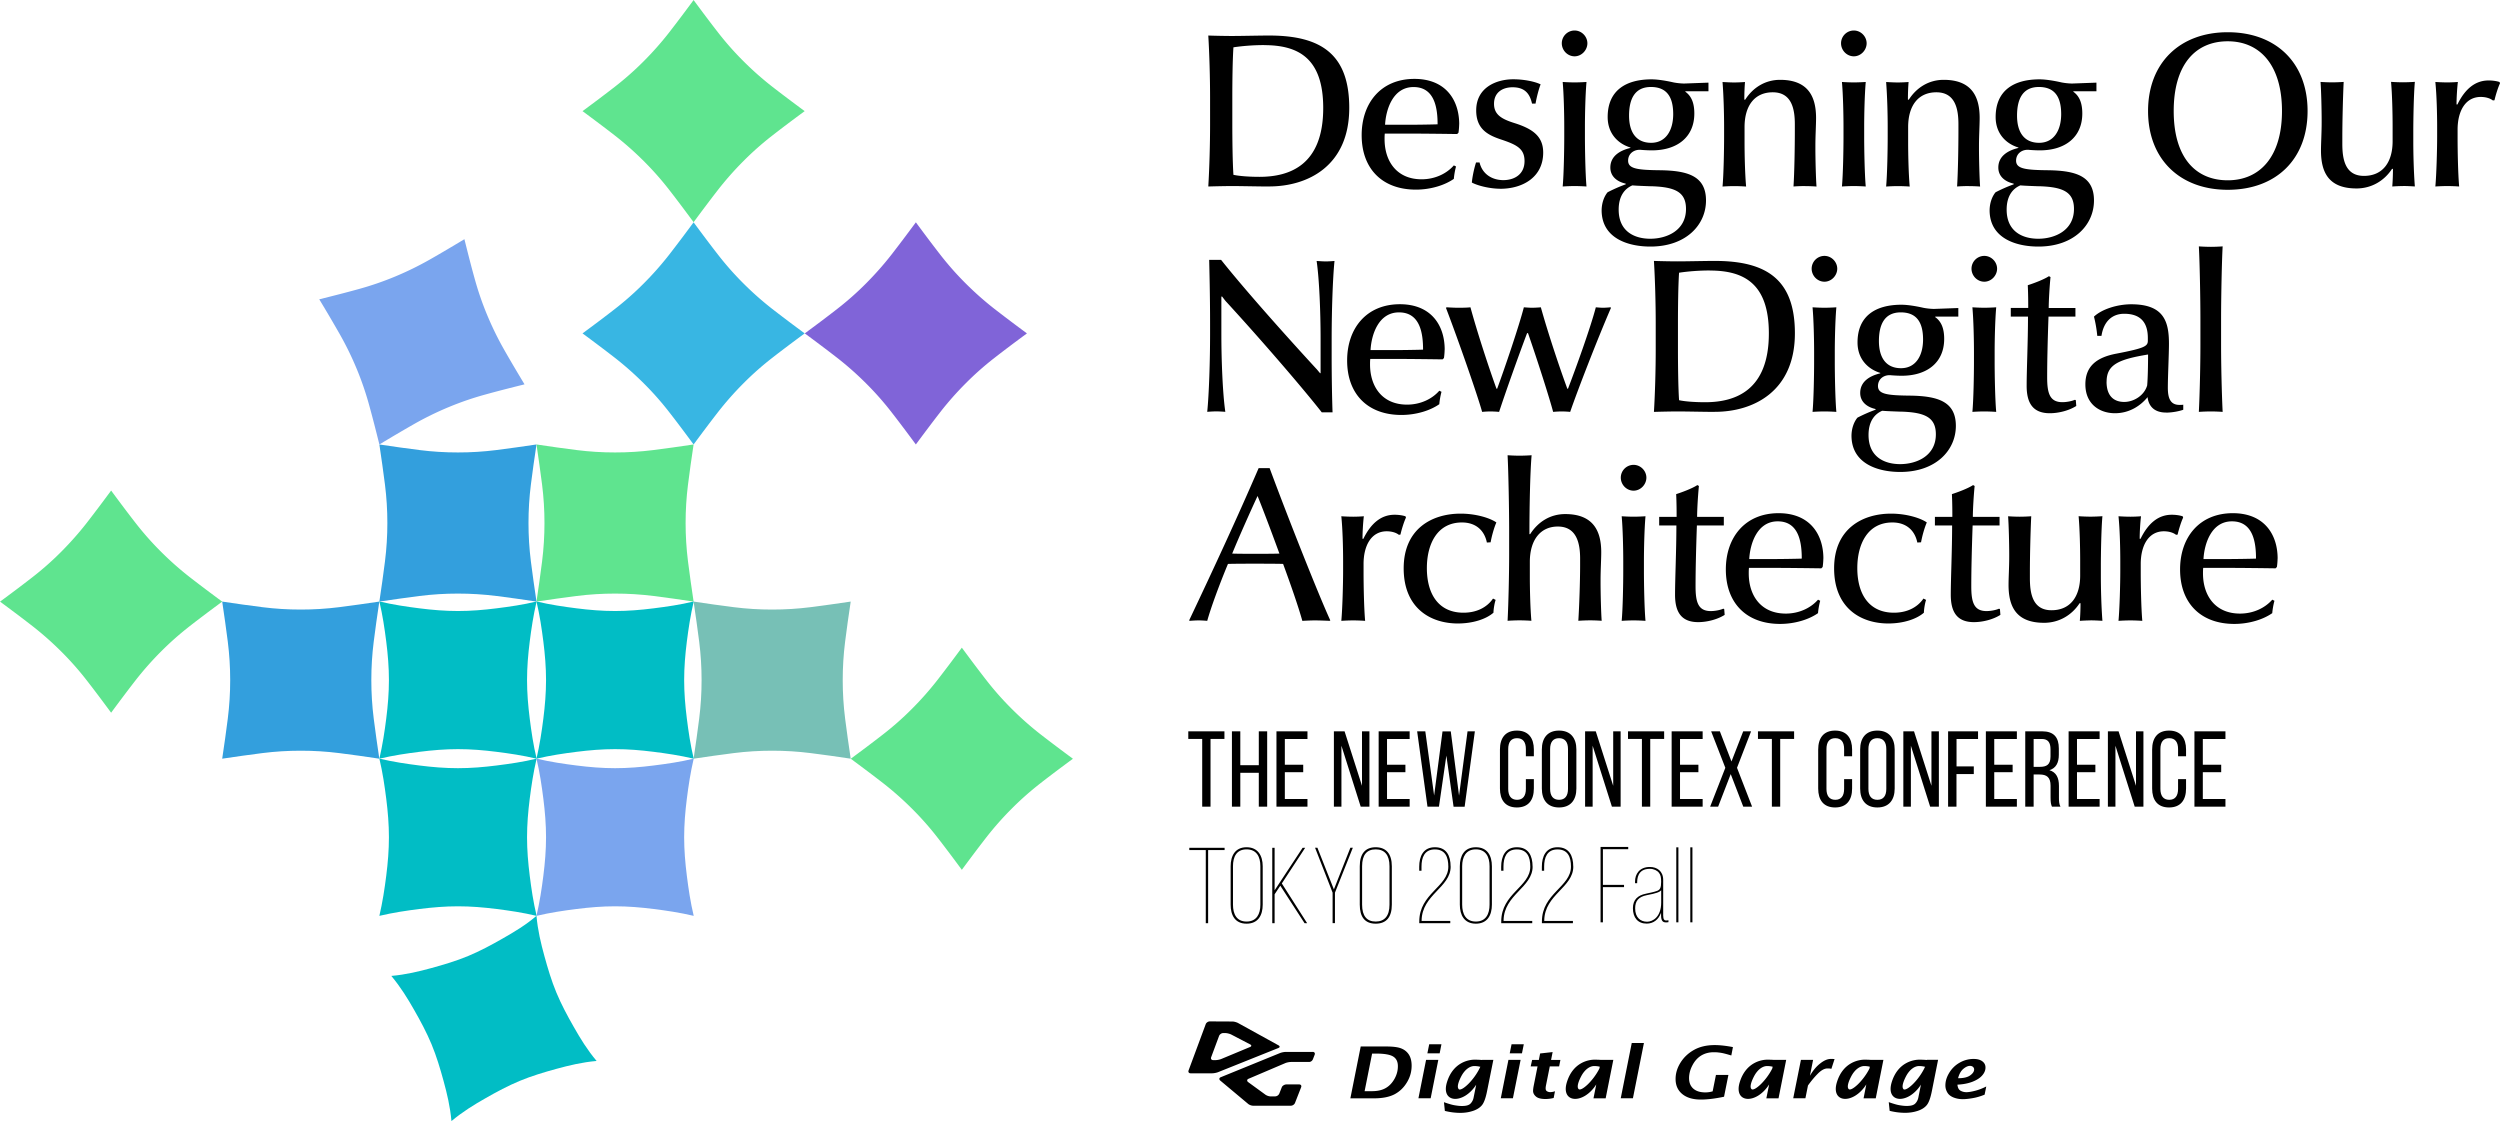 <svg id="Layer_2" xmlns="http://www.w3.org/2000/svg" viewBox="0 0 447.45 200.65">
  <defs>
    <style>
      .cls-1{fill:#01bdc5}.cls-4{fill:#5fe48f}.cls-6{fill:#339fdd}.cls-7{fill:#7aa5ee}
    </style>
  </defs>
  <g id="Layer_1-2">
    <path class="cls-6" d="M67.9 107.67c.37-2.5.72-4.88 1-7.17.29-2.3.43-4.59.43-6.89s-.14-4.59-.43-6.89c-.29-2.29-.63-4.68-1-7.17 2.5.37 4.88.72 7.17 1 2.29.29 4.59.43 6.89.43s4.59-.14 6.89-.43c2.29-.29 4.68-.63 7.17-1-.37 2.5-.72 4.88-1 7.17-.29 2.29-.43 4.59-.43 6.89s.14 4.59.43 6.89c.29 2.29.63 4.68 1 7.17-2.5-.37-4.88-.72-7.17-1-2.29-.29-4.59-.43-6.89-.43s-4.59.14-6.89.43c-2.29.29-4.68.63-7.17 1Z"/>
    <path class="cls-7" d="M67.9 79.55c-.61-2.45-1.2-4.78-1.82-7.01-.61-2.23-1.36-4.41-2.24-6.53s-1.89-4.19-3.03-6.2a282.22 282.22 0 0 0-3.67-6.24c2.45-.61 4.78-1.2 7.01-1.82 2.23-.61 4.41-1.36 6.53-2.24s4.19-1.89 6.2-3.03 4.08-2.37 6.24-3.67c.61 2.45 1.2 4.78 1.82 7.01.61 2.23 1.36 4.41 2.24 6.53s1.89 4.19 3.03 6.2 2.37 4.08 3.67 6.24c-2.45.61-4.78 1.2-7.01 1.82a54.63 54.63 0 0 0-6.53 2.24c-2.12.88-4.19 1.89-6.2 3.03a282.22 282.22 0 0 0-6.24 3.67Z"/>
    <path class="cls-4" d="M96.02 107.67c.37-2.5.72-4.88 1-7.17.29-2.3.43-4.59.43-6.89s-.14-4.59-.43-6.89c-.29-2.29-.63-4.68-1-7.17 2.5.37 4.88.72 7.17 1 2.29.29 4.59.43 6.89.43s4.59-.14 6.89-.43c2.29-.29 4.68-.63 7.17-1-.37 2.5-.72 4.88-1 7.17-.29 2.29-.43 4.59-.43 6.89s.14 4.59.43 6.89c.29 2.29.63 4.68 1 7.17-2.5-.37-4.88-.72-7.17-1-2.29-.29-4.59-.43-6.89-.43s-4.59.14-6.89.43c-2.29.29-4.68.63-7.17 1Z"/>
    <path d="M124.14 79.55c-1.5-2.03-2.94-3.96-4.36-5.78-1.42-1.83-2.94-3.55-4.57-5.17s-3.35-3.15-5.17-4.57c-1.83-1.42-3.75-2.86-5.78-4.36 2.03-1.5 3.96-2.94 5.78-4.36 1.83-1.42 3.55-2.94 5.17-4.57 1.62-1.62 3.15-3.35 4.57-5.17 1.42-1.83 2.86-3.75 4.36-5.78 1.5 2.03 2.94 3.96 4.36 5.78 1.42 1.83 2.94 3.55 4.57 5.17 1.62 1.62 3.35 3.15 5.17 4.57 1.83 1.42 3.75 2.86 5.78 4.36-2.03 1.5-3.96 2.94-5.78 4.36a53.598 53.598 0 0 0-5.17 4.57 56.273 56.273 0 0 0-4.57 5.17c-1.42 1.83-2.86 3.75-4.36 5.78Z" style="fill:#38b6e3"/>
    <path class="cls-4" d="M124.14 39.77c-1.5-2.03-2.94-3.96-4.36-5.78a53.598 53.598 0 0 0-4.57-5.17 56.273 56.273 0 0 0-5.17-4.57c-1.83-1.42-3.75-2.86-5.78-4.36 2.03-1.5 3.96-2.94 5.78-4.36 1.83-1.42 3.55-2.94 5.17-4.57 1.62-1.62 3.15-3.35 4.57-5.17 1.42-1.83 2.86-3.75 4.36-5.78 1.5 2.03 2.94 3.96 4.36 5.78 1.42 1.83 2.94 3.55 4.57 5.17 1.62 1.62 3.35 3.15 5.17 4.57 1.83 1.42 3.75 2.86 5.78 4.36-2.03 1.5-3.96 2.94-5.78 4.36a53.598 53.598 0 0 0-5.17 4.57 56.273 56.273 0 0 0-4.57 5.17c-1.42 1.83-2.86 3.75-4.36 5.78Z"/>
    <path d="M163.92 79.55c-1.5-2.03-2.94-3.96-4.36-5.78a53.598 53.598 0 0 0-4.57-5.17 56.273 56.273 0 0 0-5.17-4.57c-1.83-1.42-3.75-2.86-5.78-4.36 2.03-1.5 3.96-2.94 5.78-4.36 1.83-1.42 3.55-2.94 5.17-4.57s3.15-3.35 4.57-5.17c1.42-1.83 2.86-3.75 4.36-5.78 1.5 2.03 2.94 3.96 4.36 5.78 1.42 1.83 2.94 3.55 4.57 5.17 1.62 1.62 3.35 3.15 5.17 4.57 1.83 1.42 3.75 2.86 5.78 4.36-2.03 1.5-3.96 2.94-5.78 4.36a53.598 53.598 0 0 0-5.17 4.57 56.273 56.273 0 0 0-4.57 5.17c-1.42 1.83-2.86 3.75-4.36 5.78Z" style="fill:#8064d8"/>
    <path class="cls-4" d="M172.15 155.68c-1.5-2.03-2.94-3.96-4.36-5.78a53.598 53.598 0 0 0-4.57-5.17 56.273 56.273 0 0 0-5.17-4.57c-1.83-1.42-3.75-2.86-5.78-4.36 2.03-1.5 3.96-2.94 5.78-4.36 1.83-1.42 3.55-2.94 5.17-4.57 1.62-1.62 3.15-3.35 4.57-5.17 1.42-1.83 2.86-3.75 4.36-5.78 1.5 2.03 2.94 3.96 4.36 5.78 1.42 1.83 2.94 3.55 4.57 5.17 1.62 1.62 3.35 3.15 5.17 4.57 1.83 1.42 3.75 2.86 5.78 4.36-2.03 1.5-3.96 2.94-5.78 4.36s-3.55 2.94-5.17 4.57a56.273 56.273 0 0 0-4.57 5.17c-1.42 1.83-2.86 3.75-4.36 5.78ZM19.89 127.56c-1.5-2.03-2.94-3.96-4.36-5.78a53.598 53.598 0 0 0-4.57-5.17 56.273 56.273 0 0 0-5.17-4.57c-1.83-1.42-3.75-2.86-5.78-4.36 2.03-1.5 3.96-2.94 5.78-4.36 1.83-1.42 3.55-2.94 5.17-4.57s3.15-3.35 4.57-5.17c1.42-1.83 2.86-3.75 4.36-5.78 1.5 2.03 2.94 3.96 4.36 5.78 1.42 1.83 2.94 3.55 4.57 5.17 1.62 1.62 3.35 3.15 5.17 4.57 1.83 1.42 3.75 2.86 5.78 4.36-2.03 1.5-3.96 2.94-5.78 4.36s-3.55 2.94-5.17 4.57a56.273 56.273 0 0 0-4.57 5.17c-1.42 1.83-2.86 3.75-4.36 5.78Z"/>
    <path class="cls-6" d="M39.77 135.79c.37-2.5.72-4.88 1-7.17.29-2.3.43-4.59.43-6.89 0-2.29-.14-4.59-.43-6.89-.29-2.29-.63-4.68-1-7.17 2.5.37 4.88.72 7.17 1 2.29.29 4.59.43 6.89.43s4.59-.14 6.89-.43c2.29-.29 4.68-.63 7.17-1-.37 2.5-.72 4.88-1 7.17-.29 2.29-.43 4.59-.43 6.89 0 2.29.14 4.59.43 6.89.29 2.29.63 4.68 1 7.17-2.5-.37-4.88-.72-7.17-1-2.29-.29-4.59-.43-6.89-.43-2.29 0-4.59.14-6.89.43-2.29.29-4.68.63-7.17 1Z"/>
    <path d="M124.14 135.79c.37-2.5.72-4.88 1-7.17.29-2.3.43-4.59.43-6.89 0-2.29-.14-4.59-.43-6.89-.29-2.29-.63-4.68-1-7.17 2.5.37 4.88.72 7.17 1 2.29.29 4.59.43 6.89.43s4.59-.14 6.89-.43c2.29-.29 4.68-.63 7.17-1-.37 2.5-.72 4.88-1 7.17-.29 2.29-.43 4.59-.43 6.89s.14 4.59.43 6.89c.29 2.29.63 4.68 1 7.17-2.5-.37-4.88-.72-7.17-1-2.29-.29-4.59-.43-6.89-.43-2.29 0-4.59.14-6.89.43-2.29.29-4.68.63-7.17 1Z" style="fill:#77c0b6"/>
    <path class="cls-1" d="M67.9 163.92c.58-2.49.94-4.88 1.23-7.18.29-2.3.48-4.59.48-6.89s-.19-4.59-.48-6.89-.64-4.69-1.23-7.18c2.49.59 4.88.94 7.18 1.23 2.29.29 4.59.48 6.89.48s4.59-.19 6.89-.48 4.79-.64 7.18-1.23c-.58 2.48-.94 4.88-1.23 7.18-.29 2.3-.48 4.59-.48 6.89s.19 4.59.48 6.89.64 4.72 1.23 7.18c-2.49-.59-4.88-.94-7.18-1.23-2.29-.29-4.59-.48-6.89-.48s-4.59.19-6.89.48-4.69.64-7.18 1.23Z"/>
    <path class="cls-7" d="M96.02 163.92c.58-2.49.94-4.88 1.23-7.18.29-2.3.48-4.59.48-6.89s-.19-4.59-.48-6.89-.64-4.69-1.23-7.18c2.49.59 4.88.94 7.18 1.23 2.29.29 4.59.48 6.89.48s4.59-.19 6.89-.48 4.79-.64 7.18-1.23c-.58 2.48-.94 4.88-1.23 7.18-.29 2.3-.48 4.59-.48 6.89s.19 4.59.48 6.89.64 4.72 1.23 7.18c-2.49-.59-4.88-.94-7.18-1.23-2.29-.29-4.59-.48-6.89-.48s-4.59.19-6.89.48-4.69.64-7.18 1.23Z"/>
    <path class="cls-1" d="M67.9 135.79c.58-2.49.94-4.88 1.23-7.18.29-2.3.48-4.59.48-6.89s-.19-4.59-.48-6.89-.64-4.69-1.23-7.18c2.49.59 4.88.94 7.18 1.23 2.29.29 4.59.48 6.89.48s4.59-.19 6.89-.48 4.79-.64 7.18-1.23c-.58 2.48-.94 4.88-1.23 7.18-.29 2.3-.48 4.59-.48 6.89s.19 4.59.48 6.89.64 4.72 1.23 7.18c-2.49-.59-4.88-.94-7.18-1.23-2.29-.29-4.59-.48-6.89-.48s-4.59.19-6.89.48-4.69.64-7.18 1.23Z"/>
    <path class="cls-1" d="M96.02 135.79c.58-2.49.94-4.88 1.23-7.18.29-2.3.48-4.59.48-6.89s-.19-4.59-.48-6.89-.64-4.69-1.23-7.18c2.49.59 4.88.94 7.18 1.23 2.29.29 4.59.48 6.89.48s4.59-.19 6.89-.48 4.79-.64 7.18-1.23c-.58 2.48-.94 4.88-1.23 7.18-.29 2.3-.48 4.59-.48 6.89s.19 4.59.48 6.89.64 4.72 1.23 7.18c-2.49-.59-4.88-.94-7.18-1.23-2.29-.29-4.59-.48-6.89-.48s-4.59.19-6.89.48-4.69.64-7.18 1.23ZM96.02 163.91c.22 2.58.8 4.95 1.41 7.18.61 2.23 1.27 4.44 2.15 6.56.88 2.12 1.97 4.15 3.12 6.16 1.14 2.01 2.43 4.13 4.08 6.08-2.6.23-4.95.8-7.18 1.41-2.23.61-4.44 1.27-6.56 2.15-2.12.88-4.15 1.97-6.16 3.12-2.01 1.14-4.08 2.41-6.08 4.08-.23-2.6-.8-4.95-1.41-7.18-.61-2.23-1.27-4.44-2.15-6.56-.88-2.12-1.97-4.15-3.12-6.16-1.14-2.01-2.41-4.08-4.08-6.08 2.6-.23 4.95-.8 7.18-1.41 2.23-.61 4.44-1.27 6.56-2.15s4.15-1.97 6.16-3.12c2.01-1.14 4.26-2.48 6.08-4.08Z"/>
    <g>
      <path d="M215.17 144.38v-12.12h-2.49v-1.37h6.47v1.37h-2.49v12.12h-1.5ZM221.99 138.31v6.07h-1.5v-13.49h1.5v6.07h3.31v-6.07h1.5v13.49h-1.5v-6.07h-3.31ZM233.25 136.86v1.35h-3.29v4.8h4.05v1.37h-5.55v-13.49h5.55v1.37h-4.05v4.61h3.29ZM240.09 144.38h-1.35v-13.49h1.91l3.12 9.75v-9.75h1.33v13.49h-1.56l-3.45-10.91v10.91ZM251.54 136.86v1.35h-3.29v4.8h4.05v1.37h-5.55v-13.49h5.55v1.37h-4.05v4.61h3.29ZM257.55 144.38h-2.06l-1.85-13.49h1.46l1.58 11.49 1.5-11.47h1.48l1.48 11.49 1.52-11.5h1.31l-1.83 13.49h-1.98l-1.29-9.15-1.33 9.15ZM274.53 134.15v1.21h-1.43v-1.29c0-1.21-.48-1.95-1.58-1.95s-1.58.73-1.58 1.95v7.13c0 1.21.5 1.95 1.58 1.95s1.58-.73 1.58-1.95v-1.75h1.43v1.68c0 2.04-.96 3.39-3.04 3.39s-3.03-1.35-3.03-3.39v-6.98c0-2.04.96-3.39 3.03-3.39s3.04 1.35 3.04 3.39ZM275.96 134.15c0-2.06 1.02-3.39 3.08-3.39s3.1 1.33 3.1 3.39v6.98c0 2.04-1.02 3.39-3.1 3.39s-3.08-1.35-3.08-3.39v-6.98Zm1.48 7.05c0 1.23.52 1.95 1.6 1.95s1.6-.71 1.6-1.95v-7.13c0-1.21-.5-1.95-1.6-1.95s-1.6.73-1.6 1.95v7.13ZM285.05 144.38h-1.35v-13.49h1.91l3.12 9.75v-9.75h1.33v13.49h-1.56l-3.45-10.91v10.91ZM293.87 144.38v-12.12h-2.49v-1.37h6.47v1.37h-2.49v12.12h-1.5ZM303.98 136.86v1.35h-3.29v4.8h4.05v1.37h-5.55v-13.49h5.55v1.37h-4.05v4.61h3.29ZM309.76 138.56l-2.25 5.82h-1.43l2.72-6.96-2.54-6.53h1.56l2.08 5.4 2.1-5.4h1.41l-2.52 6.53 2.7 6.96h-1.58l-2.24-5.82ZM317.13 144.38v-12.12h-2.49v-1.37h6.47v1.37h-2.49v12.12h-1.5ZM331.49 134.15v1.21h-1.43v-1.29c0-1.21-.48-1.95-1.58-1.95s-1.58.73-1.58 1.95v7.13c0 1.21.5 1.95 1.58 1.95s1.58-.73 1.58-1.95v-1.75h1.43v1.68c0 2.04-.96 3.39-3.04 3.39s-3.03-1.35-3.03-3.39v-6.98c0-2.04.96-3.39 3.03-3.39s3.04 1.35 3.04 3.39ZM332.93 134.15c0-2.06 1.02-3.39 3.08-3.39s3.1 1.33 3.1 3.39v6.98c0 2.04-1.02 3.39-3.1 3.39s-3.08-1.35-3.08-3.39v-6.98Zm1.48 7.05c0 1.23.52 1.95 1.6 1.95s1.6-.71 1.6-1.95v-7.13c0-1.21-.5-1.95-1.6-1.95s-1.6.73-1.6 1.95v7.13ZM342.01 144.38h-1.35v-13.49h1.91l3.12 9.75v-9.75h1.33v13.49h-1.56l-3.45-10.91v10.91ZM353.27 137.17v1.37h-3.1v5.84h-1.5v-13.49h5.36v1.37h-3.85v4.91h3.1ZM360.22 136.86v1.35h-3.29v4.8h4.05v1.37h-5.55v-13.49h5.55v1.37h-4.05v4.61h3.29ZM365.48 130.89c2.12 0 3.01 1.08 3.01 3.08v1.1c0 1.48-.52 2.41-1.68 2.78 1.23.37 1.7 1.37 1.7 2.81v2.1c0 .6.02 1.16.27 1.62h-1.52c-.17-.39-.25-.73-.25-1.64v-2.12c0-1.52-.71-2-1.97-2h-1.06v5.76h-1.5v-13.49h3.01Zm-.39 6.36c1.2 0 1.91-.38 1.91-1.85v-1.29c0-1.21-.44-1.85-1.56-1.85h-1.46v4.99h1.12ZM375.03 136.86v1.35h-3.29v4.8h4.05v1.37h-5.55v-13.49h5.55v1.37h-4.05v4.61h3.29ZM378.62 144.38h-1.35v-13.49h1.91l3.12 9.75v-9.75h1.33v13.49h-1.56l-3.45-10.91v10.91ZM391.26 134.15v1.21h-1.43v-1.29c0-1.21-.48-1.95-1.58-1.95s-1.58.73-1.58 1.95v7.13c0 1.21.5 1.95 1.58 1.95s1.58-.73 1.58-1.95v-1.75h1.43v1.68c0 2.04-.96 3.39-3.04 3.39s-3.03-1.35-3.03-3.39v-6.98c0-2.04.96-3.39 3.03-3.39s3.04 1.35 3.04 3.39ZM397.55 136.86v1.35h-3.29v4.8h4.05v1.37h-5.55v-13.49h5.55v1.37h-4.05v4.61h3.29ZM215.81 165.23v-13.09h-2.95v-.4h6.32v.4h-2.95v13.09h-.42ZM220.26 155.05c0-1.89.81-3.41 2.85-3.41s2.89 1.52 2.89 3.41v6.86c0 1.89-.81 3.41-2.89 3.41s-2.85-1.52-2.85-3.41v-6.86Zm.42 6.88c0 1.66.64 3.01 2.43 3.01s2.47-1.35 2.47-3.01v-6.9c0-1.66-.66-3.01-2.47-3.01s-2.43 1.35-2.43 3.01v6.9ZM229.15 158.52l-1.02 1.54v5.17h-.42v-13.49h.42v7.61l5.01-7.61h.46l-4.18 6.38 4.53 7.11h-.46l-4.34-6.71ZM238.51 159.77l-3.14-8.04h.42l2.95 7.46 2.95-7.46h.44l-3.2 8.04v5.45h-.42v-5.45ZM243.37 155.05c0-2.24.98-3.41 2.85-3.41s2.89 1.18 2.89 3.41v6.86c0 2.24-.98 3.41-2.89 3.41s-2.85-1.18-2.85-3.41v-6.86Zm.42 6.88c0 1.99.83 3.01 2.43 3.01s2.47-1.02 2.47-3.01v-6.9c0-1.99-.85-3.01-2.47-3.01s-2.43 1.02-2.43 3.01v6.9ZM259.64 155.09c0 3.76-5.13 5.01-5.2 9.66v.08h5.13v.4h-5.55v-.29c0-5.05 5.2-6.21 5.2-9.83 0-1.7-.54-3.08-2.41-3.08s-2.39 1.46-2.39 3.08v.73h-.41v-.71c0-1.87.73-3.49 2.81-3.49s2.81 1.54 2.81 3.45ZM261.28 155.05c0-1.91.81-3.41 2.87-3.41s2.87 1.5 2.87 3.41v6.86c0 1.89-.81 3.41-2.87 3.41s-2.87-1.52-2.87-3.41v-6.86Zm.42 6.86c0 1.68.66 3.03 2.45 3.03s2.45-1.35 2.45-3.03v-6.88c0-1.66-.66-3.01-2.45-3.01s-2.45 1.35-2.45 3.01v6.88ZM274.31 155.09c0 3.76-5.13 5.01-5.2 9.66v.08h5.13v.4h-5.55v-.29c0-5.05 5.2-6.21 5.2-9.83 0-1.7-.54-3.08-2.41-3.08s-2.39 1.46-2.39 3.08v.73h-.41v-.71c0-1.87.73-3.49 2.81-3.49s2.81 1.54 2.81 3.45ZM281.59 155.09c0 3.76-5.13 5.01-5.2 9.66v.08h5.13v.4h-5.55v-.29c0-5.05 5.2-6.21 5.2-9.83 0-1.7-.54-3.08-2.41-3.08s-2.39 1.46-2.39 3.08v.73h-.41v-.71c0-1.87.73-3.49 2.81-3.49s2.81 1.54 2.81 3.45ZM290.67 158.37v.41h-3.78v6.3h-.42v-13.49h4.95v.4h-4.53v6.38h3.78ZM294.59 159.95c.64-.13 1.45-.3 1.97-.49.54-.19.75-.53.75-1.63 0-.85-.09-1.22-.38-1.6-.32-.43-.94-.73-1.64-.73-2.24 0-2.27 1.84-2.27 2.58h-.38v-.32c0-1.28.77-2.59 2.65-2.59 1.28 0 2.39.73 2.39 2.33v6.37c0 .73.25.9.56.88.09 0 .24-.02.38-.04v.34c-.21.04-.34.04-.45.04-.49 0-.87-.19-.87-1.26v-.38h-.04c-.43 1.13-1.32 1.86-2.54 1.86-1.58 0-2.46-1.07-2.46-2.76 0-1.54.9-2.31 2.31-2.59Zm2.73-.62c-.3.36-.9.56-2.54.88-1.54.3-2.12 1.05-2.12 2.37 0 1.63.94 2.39 2.14 2.39 1.01 0 2.52-.86 2.52-3.44v-2.2ZM300.02 151.66h.38v13.42h-.38v-13.42ZM302.53 151.66h.38v13.42h-.38v-13.42Z"/>
      <g>
        <path d="M227.16 33.38c-1.9 0-4.9-.08-6.67-.08-1.07 0-2.88.04-4.23.08.2-3.28.32-7.58.32-11.14V17.5c0-3.55-.12-7.86-.32-11.14 1.11.04 2.96.08 4.23.08 1.9 0 4.7-.08 6.67-.08 9.36 0 14.33 3.4 14.33 12.95 0 10.43-7.46 14.06-14.33 14.06Zm-.91-25.31c-1.94 0-3.91.16-5.49.4-.16 2.37-.2 6.36-.2 9v4.7c0 2.53.04 6.79.2 9.12 1.11.24 2.92.36 4.66.36 5.41 0 11.41-2.09 11.41-12.32 0-9-4.54-11.25-10.58-11.25ZM261.16 22.25c0 .35-.04.95-.12 1.5l-.24.24c-2.96-.04-6.36-.08-8.49-.08h-4.46c-.04.36-.04.67-.04.99 0 3.95 2.17 7.19 6.63 7.19 2.37 0 4.46-.99 5.77-2.49l.39.2c-.2.71-.36 1.7-.39 2.21-1.62 1.14-4.15 1.93-6.79 1.93-5.96 0-9.71-3.67-9.71-9.75 0-5.77 3.47-10.07 9.44-10.07 5.57 0 8.02 3.75 8.02 8.14Zm-8.17-6.67c-3.67 0-4.94 3.99-5.09 6.75h4.07c1.66 0 4.15-.04 5.33-.08 0-2.8-.47-6.67-4.3-6.67ZM268.52 33.78c-1.97 0-4.15-.59-5.09-1.11.08-.91.36-2.37.75-3.59h.63c.51 2.13 2.29 3.16 4.26 3.16s3.79-1.03 3.79-3.4c0-2.21-1.34-2.92-4.19-3.87-2.37-.79-4.46-1.86-4.46-5.21 0-4.15 3.67-5.57 6.63-5.57 1.9 0 3.87.4 4.9.91-.32.79-.71 2.29-.91 3.44h-.63c-.39-1.74-1.26-2.92-3.48-2.92-1.74 0-3.32.87-3.32 2.96 0 1.93 1.34 2.72 3.63 3.44 3.28 1.03 5.17 2.37 5.17 5.29 0 4.38-3.63 6.48-7.7 6.48ZM281.82 10.08c-1.26 0-2.29-1.07-2.29-2.33s1.03-2.29 2.29-2.29 2.29 1.07 2.29 2.29-1.03 2.33-2.29 2.33Zm0 23.22c-.71 0-1.58.04-2.13.08.2-2.17.28-6.59.28-8.96v-1.66c0-2.37-.08-5.84-.28-8.09.55.04 1.42.08 2.13.08s1.58-.04 2.13-.08c-.2 2.33-.28 5.73-.28 8.09v1.66c0 2.37.08 6.71.28 8.96-.55-.04-1.42-.08-2.13-.08ZM290.98 32.87c-1.62-.36-2.76-1.34-2.76-2.88 0-2.09 1.78-3.08 3.59-3.51v-.08c-2.21-.67-4.07-2.49-4.07-5.45 0-4.78 3.28-6.75 7.86-6.75 1.07 0 2.53.24 3.75.51.47.12 1.46.24 2.09.24l4.34-.16v1.54h-4.11l-.04.08c1.18.83 1.62 2.17 1.62 3.91 0 4.23-3.08 6.59-7.58 6.59-.71 0-1.34-.04-1.86-.08-1.26-.16-2.37.59-2.41 1.86-.04 1.5 1.54 1.74 5.81 1.78 4.86.08 8.13 1.03 8.13 5.41s-3.59 8.25-9.95 8.25c-4.11 0-8.69-1.54-8.73-6.44 0-1.38.47-2.57 1.07-3.28.99-.51 2.05-.99 3.24-1.42v-.12Zm4.46.47c-.95-.04-2.33-.08-3.28-.16-1.3.55-2.45 1.82-2.45 4.34 0 3.95 2.88 5.21 5.65 5.21 3 0 6.4-1.5 6.4-5.33 0-3.08-2.01-3.95-6.32-4.07Zm.04-17.77c-2.88 0-3.91 2.13-3.91 5.13s1.3 4.86 3.95 4.86 3.95-2.25 3.95-5.13c0-3.08-1.15-4.86-3.99-4.86ZM323.09 33.3c-.75 0-1.62.04-2.09.08.16-2.45.24-6.99.24-9.95v-1.18c0-2.65-.51-5.73-3.95-5.73-3.2 0-5.05 2.33-5.05 6.24v2.65c0 2.37.08 5.73.28 7.98-.55-.04-1.38-.08-2.13-.08-.71 0-1.54.04-2.09.08.2-2.21.28-6.59.28-8.96v-1.66c0-2.37-.08-5.49-.28-8.09.75.04 1.38.08 2.09.08.67 0 1.38-.04 1.93-.08-.08.95-.12 2.01-.12 3.16h.16c1.38-2.17 3.59-3.55 6.24-3.55 5.05 0 6.44 3.04 6.44 6.83 0 1.3-.12 3.16-.12 5.01v.47c0 1.74.08 5.21.2 6.79-.47-.04-1.34-.08-2.01-.08ZM331.8 10.08c-1.26 0-2.29-1.07-2.29-2.33s1.03-2.29 2.29-2.29 2.29 1.07 2.29 2.29-1.03 2.33-2.29 2.33Zm0 23.22c-.71 0-1.58.04-2.13.08.2-2.17.28-6.59.28-8.96v-1.66c0-2.37-.08-5.84-.28-8.09.55.04 1.42.08 2.13.08s1.58-.04 2.13-.08c-.2 2.33-.28 5.73-.28 8.09v1.66c0 2.37.08 6.71.28 8.96-.55-.04-1.42-.08-2.13-.08ZM352.37 33.3c-.75 0-1.62.04-2.09.08.16-2.45.24-6.99.24-9.95v-1.18c0-2.65-.51-5.73-3.95-5.73-3.2 0-5.05 2.33-5.05 6.24v2.65c0 2.37.08 5.73.28 7.98-.55-.04-1.38-.08-2.13-.08-.71 0-1.54.04-2.09.08.2-2.21.28-6.59.28-8.96v-1.66c0-2.37-.08-5.49-.28-8.09.75.04 1.38.08 2.09.08.67 0 1.38-.04 1.93-.08-.08.95-.12 2.01-.12 3.16h.16c1.38-2.17 3.59-3.55 6.24-3.55 5.05 0 6.44 3.04 6.44 6.83 0 1.3-.12 3.16-.12 5.01v.47c0 1.74.08 5.21.2 6.79-.47-.04-1.34-.08-2.01-.08ZM360.42 32.87c-1.62-.36-2.76-1.34-2.76-2.88 0-2.09 1.78-3.08 3.59-3.51v-.08c-2.21-.67-4.07-2.49-4.07-5.45 0-4.78 3.28-6.75 7.86-6.75 1.07 0 2.53.24 3.75.51.47.12 1.46.24 2.09.24l4.34-.16v1.54h-4.11l-.04.08c1.18.83 1.62 2.17 1.62 3.91 0 4.23-3.08 6.59-7.58 6.59-.71 0-1.34-.04-1.86-.08-1.26-.16-2.37.59-2.41 1.86-.04 1.5 1.54 1.74 5.81 1.78 4.86.08 8.13 1.03 8.13 5.41s-3.59 8.25-9.95 8.25c-4.11 0-8.69-1.54-8.73-6.44 0-1.38.47-2.57 1.07-3.28.99-.51 2.05-.99 3.24-1.42v-.12Zm4.46.47c-.95-.04-2.33-.08-3.28-.16-1.3.55-2.45 1.82-2.45 4.34 0 3.95 2.88 5.21 5.65 5.21 3 0 6.4-1.5 6.4-5.33 0-3.08-2.01-3.95-6.32-4.07Zm.04-17.77c-2.88 0-3.91 2.13-3.91 5.13s1.3 4.86 3.95 4.86 3.95-2.25 3.95-5.13c0-3.08-1.15-4.86-3.99-4.86ZM398.72 33.97c-8.57 0-14.26-5.49-14.26-14.1s5.69-14.1 14.26-14.1 14.29 5.41 14.29 14.1-5.69 14.1-14.29 14.1Zm0-26.58c-5.77 0-9.67 4.15-9.67 12.48s3.91 12.4 9.67 12.4 9.71-4.23 9.71-12.4-3.91-12.48-9.71-12.48ZM430.11 33.3c-.67 0-1.38.04-1.94.08.08-1.03.12-2.09.12-3.16h-.16c-1.38 2.13-3.67 3.51-6.36 3.51-5.05 0-6.36-2.96-6.36-6.79 0-1.3.12-3.16.12-5.02v-.47c0-1.74-.08-5.21-.2-6.79.47.04 1.34.08 2.09.08.71 0 1.54-.04 2.05-.08-.12 2.45-.24 6.99-.24 9.95v1.14c0 2.69.47 5.73 3.87 5.73s5.13-2.49 5.13-6.2v-2.65c0-2.37-.08-5.73-.28-7.98.51.04 1.42.08 2.13.08s1.54-.04 2.13-.08c-.2 2.21-.28 6.59-.28 8.96v1.66c0 2.37.08 5.49.28 8.1-.75-.04-1.42-.08-2.13-.08ZM446.46 17.94l-.28.04c-.55-.43-1.38-.63-2.17-.63-2.8 0-4.15 2.61-4.15 5.84v1.54c0 2.37.08 6.4.28 8.65-.55-.04-1.42-.08-2.13-.08s-1.58.04-2.13.08c.2-2.17.32-6.59.32-8.96v-1.66c0-2.37-.08-5.73-.32-8.09.55.04 1.42.08 2.13.08s1.46-.04 1.9-.08c-.12.95-.24 2.76-.24 4.03h.16c1.38-2.84 3.24-4.3 5.57-4.3.79 0 1.5.12 1.97.28l.08.24c-.32.63-.79 2.13-.99 3.04ZM238.34 60.61v3.16c0 4.03.08 7.82.16 10.03h-1.93c-3.24-4.15-10.74-12.87-17.02-19.71-.28-.28-.51-.63-.83-1.03l-.12.04v6.71c0 4.74.24 10.74.71 13.9-.51-.04-1.18-.08-1.62-.08s-1.11.04-1.62.08c.32-3.16.51-9.16.51-13.9v-1.97c0-4.98-.12-9.52-.16-11.33h2.13c4.62 5.81 12.4 14.45 16.98 19.43.24.24.43.51.75.87l.08-.04v-6.16c0-4.74-.24-10.74-.71-13.9.63.04 1.18.08 1.66.08.43 0 1.11-.04 1.54-.08-.32 3.16-.51 9.16-.51 13.9ZM258.56 62.58c0 .36-.04.95-.12 1.5l-.24.24c-2.96-.04-6.36-.08-8.49-.08h-4.46c-.04.36-.04.67-.04.99 0 3.95 2.17 7.19 6.63 7.19 2.37 0 4.46-.99 5.77-2.49l.39.2c-.2.71-.36 1.7-.39 2.21-1.62 1.14-4.15 1.93-6.79 1.93-5.96 0-9.71-3.67-9.71-9.75 0-5.77 3.47-10.07 9.44-10.07 5.57 0 8.02 3.75 8.02 8.13Zm-8.17-6.67c-3.67 0-4.94 3.99-5.09 6.75h4.07c1.66 0 4.15-.04 5.33-.08 0-2.8-.47-6.67-4.3-6.67ZM281.02 73.72c-.32-.04-1.03-.08-1.5-.08-.51 0-1.11.04-1.54.08-.67-2.53-2.72-8.96-4.5-14.1h-.16c-1.5 3.95-3.87 10.62-5.01 14.1-.36-.04-1.15-.08-1.54-.08-.51 0-1.11.04-1.5.08-.79-2.88-4.19-12.64-6.48-18.64l.16-.08c.59.04 1.42.08 1.94.08.67 0 1.62 0 2.29-.08 1.15 4.23 3.16 10.43 4.66 14.57h.12c1.3-3.51 3.87-11.06 4.78-14.57.47.04 1.07.08 1.46.08.47 0 1.22-.04 1.58-.08 1.22 4.38 3.24 10.5 4.74 14.57h.12c1.34-3.48 4.03-10.9 4.98-14.57.43.04.91.08 1.26.08.43 0 .99-.04 1.34-.08l.12.08c-2.45 5.65-6.04 14.93-7.31 18.64ZM306.92 73.72c-1.9 0-4.9-.08-6.67-.08-1.07 0-2.88.04-4.23.08.2-3.28.32-7.58.32-11.14v-4.74c0-3.55-.12-7.86-.32-11.14 1.11.04 2.96.08 4.23.08 1.9 0 4.7-.08 6.67-.08 9.36 0 14.33 3.4 14.33 12.95 0 10.43-7.46 14.06-14.33 14.06Zm-.91-25.31c-1.94 0-3.91.16-5.49.4-.16 2.37-.2 6.36-.2 9v4.7c0 2.53.04 6.79.2 9.12 1.11.24 2.92.36 4.66.36 5.41 0 11.41-2.09 11.41-12.32 0-9-4.54-11.25-10.58-11.25ZM326.54 50.42c-1.26 0-2.29-1.07-2.29-2.33s1.03-2.29 2.29-2.29 2.29 1.07 2.29 2.29-1.03 2.33-2.29 2.33Zm0 23.22c-.71 0-1.58.04-2.13.08.2-2.17.28-6.59.28-8.96V63.1c0-2.37-.08-5.84-.28-8.1.55.04 1.42.08 2.13.08s1.58-.04 2.13-.08c-.2 2.33-.28 5.73-.28 8.1v1.66c0 2.37.08 6.71.28 8.96-.55-.04-1.42-.08-2.13-.08ZM335.7 73.21c-1.62-.36-2.76-1.34-2.76-2.88 0-2.09 1.78-3.08 3.59-3.51v-.08c-2.21-.67-4.07-2.49-4.07-5.45 0-4.78 3.28-6.75 7.86-6.75 1.07 0 2.53.24 3.75.51.47.12 1.46.24 2.09.24l4.34-.16v1.54h-4.11l-.04.08c1.18.83 1.62 2.17 1.62 3.91 0 4.23-3.08 6.59-7.58 6.59-.71 0-1.34-.04-1.86-.08-1.26-.16-2.37.59-2.41 1.86-.04 1.5 1.54 1.74 5.81 1.78 4.86.08 8.13 1.03 8.13 5.41s-3.59 8.25-9.95 8.25c-4.11 0-8.69-1.54-8.73-6.44 0-1.38.47-2.57 1.07-3.28.99-.51 2.05-.99 3.24-1.42v-.12Zm4.46.47c-.95-.04-2.33-.08-3.28-.16-1.3.55-2.45 1.82-2.45 4.34 0 3.95 2.88 5.21 5.65 5.21 3 0 6.4-1.5 6.4-5.33 0-3.08-2.01-3.95-6.32-4.07Zm.04-17.77c-2.88 0-3.91 2.13-3.91 5.13s1.3 4.86 3.95 4.86 3.95-2.25 3.95-5.13c0-3.08-1.15-4.86-3.99-4.86ZM355.15 50.42c-1.26 0-2.29-1.07-2.29-2.33s1.03-2.29 2.29-2.29 2.29 1.07 2.29 2.29-1.03 2.33-2.29 2.33Zm0 23.22c-.71 0-1.58.04-2.13.08.2-2.17.28-6.59.28-8.96V63.1c0-2.37-.08-5.84-.28-8.1.55.04 1.42.08 2.13.08s1.58-.04 2.13-.08c-.2 2.33-.28 5.73-.28 8.1v1.66c0 2.37.08 6.71.28 8.96-.55-.04-1.42-.08-2.13-.08ZM366.88 73.96c-3.04 0-4.15-1.82-4.15-4.9 0-2.88.24-7.9.24-12.4h-3.08v-1.54h3.12c0-.87 0-2.49-.08-4.07.99-.32 2.84-.99 3.79-1.62l.28.16c-.16 1.58-.32 4.19-.32 5.53h4.78v1.54h-4.82c-.12 3.36-.24 7.66-.24 10.86 0 2.8.43 4.46 2.72 4.46.83 0 1.74-.2 2.25-.43l.16.08.08 1.03c-1.3.83-3.16 1.3-4.74 1.3ZM387.69 73.84c-2.09 0-3.12-1.11-3.32-2.76-1.18 1.46-3.16 2.88-5.84 2.88s-5.29-1.58-5.29-5.17c0-3.24 2.01-4.82 5.53-5.49 5.13-.99 5.65-1.34 5.65-2.33v-.47c0-2.57-1.11-4.34-4.23-4.34-2.17 0-3.67 1.38-4.07 3.95h-.75a23.36 23.36 0 0 0-.59-3.44c1.42-1.34 4.19-2.21 6.67-2.21 5.84 0 6.75 3.08 6.75 7.07 0 1.86-.2 5.88-.2 7.86s.51 3.08 2.09 3.08c.32 0 .51 0 .67-.04v.91c-.79.28-2.01.51-3.08.51Zm-10.66-5.53c0 2.72 1.46 3.63 3.16 3.63s3.59-1.14 4.11-2.96c.12-1.34.16-3.67.16-5.53-5.29.87-7.42 1.82-7.42 4.86ZM395.72 73.64c-.75 0-1.62.04-2.17.08.16-3.16.28-8.37.28-11.93v-4.7c0-3.55-.12-10.11-.28-12.99.55.04 1.42.08 2.17.08.67 0 1.54-.04 2.09-.08-.16 2.88-.28 9.44-.28 12.99v4.7c0 3.55.12 8.73.28 11.93-.51-.04-1.42-.08-2.09-.08ZM237.99 111.12c-.87-.04-1.97-.08-2.69-.08-.59 0-1.38.04-2.21.08-.71-2.57-2.13-6.63-3.44-10.19-1.38-.04-3.47-.04-5.13-.04s-3.2 0-4.74.04c-1.54 3.71-3.04 7.78-3.71 10.19-.43-.04-1.03-.08-1.5-.08-.55 0-1.18.04-1.62.08l-.12-.08c4.38-9.24 8.57-18.28 12.44-27.25h1.97c3.24 8.77 8.85 22.9 10.86 27.25l-.12.08Zm-12.91-22.35c-1.18 2.53-3.4 7.5-4.54 10.31 1.11.04 2.76.04 4.07.04 1.42 0 3.24 0 4.38-.04-.79-2.17-2.69-7.3-3.91-10.31ZM250.65 95.68l-.28.04c-.55-.43-1.38-.63-2.17-.63-2.8 0-4.15 2.61-4.15 5.84v1.54c0 2.37.08 6.4.28 8.65-.55-.04-1.42-.08-2.13-.08s-1.58.04-2.13.08c.2-2.17.32-6.59.32-8.96v-1.66c0-2.37-.08-5.73-.32-8.1.55.04 1.42.08 2.13.08s1.46-.04 1.9-.08c-.12.95-.24 2.76-.24 4.03h.16c1.38-2.84 3.24-4.3 5.57-4.3.79 0 1.5.12 1.97.28l.08.24c-.32.63-.79 2.13-.99 3.04ZM267.3 109.66c-1.3 1.14-3.67 1.93-6.36 1.93-4.98 0-9.71-2.8-9.71-9.87s5.05-9.79 10.19-9.79c2.76 0 5.29.79 6.4 1.58-.39.87-.83 2.41-1.03 3.55l-.67.04c-.43-2.13-1.94-3.59-4.46-3.59-4.46 0-6.28 3.91-6.28 8.17 0 4.7 2.13 7.98 6.55 7.98 2.25 0 4.15-.87 5.29-2.53l.47.24c-.2.55-.39 1.7-.39 2.29ZM273.71 95.6h.16c1.42-2.21 3.59-3.59 6.28-3.59 5.05 0 6.44 3.08 6.44 6.83 0 1.3-.12 3.16-.12 5.01v.47c0 1.74.08 5.21.2 6.79-.47-.04-1.34-.08-2.05-.08s-1.58.04-2.13.08c.16-2.45.32-6.99.32-9.95v-1.19c0-2.76-.63-5.73-3.99-5.73-3 0-5.01 2.25-5.01 6.36v2.53c0 2.37.08 5.73.28 7.98-.51-.04-1.42-.08-2.13-.08s-1.58.04-2.13.08c.16-3.16.28-8.37.28-11.93v-4.23c0-3.55-.12-10.35-.28-13.47.55.04 1.42.08 2.13.08s1.62-.04 2.17-.08c-.28 3.12-.39 9.87-.39 13.47v.63ZM292.38 87.82c-1.26 0-2.29-1.07-2.29-2.33s1.03-2.29 2.29-2.29 2.29 1.07 2.29 2.29-1.03 2.33-2.29 2.33Zm0 23.22c-.71 0-1.58.04-2.13.08.2-2.17.28-6.59.28-8.96v-1.66c0-2.37-.08-5.84-.28-8.1.55.04 1.42.08 2.13.08s1.58-.04 2.13-.08c-.2 2.33-.28 5.73-.28 8.1v1.66c0 2.37.08 6.71.28 8.96-.55-.04-1.42-.08-2.13-.08ZM303.95 111.35c-3.04 0-4.15-1.82-4.15-4.9 0-2.88.24-7.9.24-12.4h-3.08v-1.54h3.12c0-.87 0-2.49-.08-4.07.99-.32 2.84-.99 3.79-1.62l.28.16c-.16 1.58-.32 4.19-.32 5.53h4.78v1.54h-4.82c-.12 3.36-.24 7.66-.24 10.86 0 2.8.43 4.46 2.72 4.46.83 0 1.74-.2 2.25-.43l.16.08.08 1.03c-1.3.83-3.16 1.3-4.74 1.3ZM326.34 99.98c0 .36-.04.95-.12 1.5l-.24.24c-2.96-.04-6.36-.08-8.49-.08h-4.46c-.04.36-.04.67-.04.99 0 3.95 2.17 7.19 6.63 7.19 2.37 0 4.46-.99 5.77-2.49l.39.2c-.2.71-.36 1.7-.39 2.21-1.62 1.14-4.15 1.93-6.79 1.93-5.96 0-9.71-3.67-9.71-9.75 0-5.77 3.47-10.07 9.44-10.07 5.57 0 8.02 3.75 8.02 8.13Zm-8.17-6.67c-3.67 0-4.94 3.99-5.09 6.75h4.07c1.66 0 4.15-.04 5.33-.08 0-2.8-.47-6.67-4.3-6.67ZM344.34 109.66c-1.3 1.14-3.67 1.93-6.36 1.93-4.98 0-9.71-2.8-9.71-9.87s5.05-9.79 10.19-9.79c2.76 0 5.29.79 6.4 1.58-.39.87-.83 2.41-1.03 3.55l-.67.04c-.43-2.13-1.94-3.59-4.46-3.59-4.46 0-6.28 3.91-6.28 8.17 0 4.7 2.13 7.98 6.55 7.98 2.25 0 4.15-.87 5.29-2.53l.47.24c-.2.55-.39 1.7-.39 2.29ZM353.3 111.35c-3.04 0-4.15-1.82-4.15-4.9 0-2.88.24-7.9.24-12.4h-3.08v-1.54h3.12c0-.87 0-2.49-.08-4.07.99-.32 2.84-.99 3.79-1.62l.28.16c-.16 1.58-.32 4.19-.32 5.53h4.78v1.54h-4.82c-.12 3.36-.24 7.66-.24 10.86 0 2.8.43 4.46 2.72 4.46.83 0 1.74-.2 2.25-.43l.16.08.08 1.03c-1.3.83-3.16 1.3-4.74 1.3ZM374.19 111.04c-.67 0-1.38.04-1.94.08.08-1.03.12-2.09.12-3.16h-.16c-1.38 2.13-3.67 3.51-6.36 3.51-5.05 0-6.36-2.96-6.36-6.79 0-1.3.12-3.16.12-5.02v-.47c0-1.74-.08-5.21-.2-6.79.47.04 1.34.08 2.09.08.71 0 1.54-.04 2.05-.08-.12 2.45-.24 6.99-.24 9.95v1.14c0 2.69.47 5.73 3.87 5.73s5.13-2.49 5.13-6.2v-2.65c0-2.37-.08-5.73-.28-7.98.51.04 1.42.08 2.13.08s1.54-.04 2.13-.08c-.2 2.21-.28 6.6-.28 8.96v1.66c0 2.37.08 5.49.28 8.1-.75-.04-1.42-.08-2.13-.08ZM389.75 95.68l-.28.04c-.55-.43-1.38-.63-2.17-.63-2.8 0-4.15 2.61-4.15 5.84v1.54c0 2.37.08 6.4.28 8.65-.55-.04-1.42-.08-2.13-.08s-1.58.04-2.13.08c.2-2.17.32-6.59.32-8.96v-1.66c0-2.37-.08-5.73-.32-8.1.55.04 1.42.08 2.13.08s1.46-.04 1.9-.08c-.12.95-.24 2.76-.24 4.03h.16c1.38-2.84 3.24-4.3 5.57-4.3.79 0 1.5.12 1.97.28l.08.24c-.32.63-.79 2.13-.99 3.04ZM407.64 99.98c0 .36-.04.95-.12 1.5l-.24.24c-2.96-.04-6.36-.08-8.49-.08h-4.46c-.04.36-.04.67-.04.99 0 3.95 2.17 7.19 6.63 7.19 2.37 0 4.46-.99 5.77-2.49l.39.2c-.2.71-.36 1.7-.39 2.21-1.62 1.14-4.15 1.93-6.79 1.93-5.96 0-9.71-3.67-9.71-9.75 0-5.77 3.47-10.07 9.44-10.07 5.57 0 8.02 3.75 8.02 8.13Zm-8.17-6.67c-3.67 0-4.94 3.99-5.09 6.75h4.07c1.66 0 4.15-.04 5.33-.08 0-2.8-.47-6.67-4.3-6.67Z"/>
      </g>
      <g>
        <path d="M286.57 189.7c-.29-.02-.7-.04-1.19-.04-1 0-3.84.44-4.94 4.03-1.16 3.79 2.96 4.03 5.26.4l-.5 2.49h2.18l1.37-6.88h-2.19Zm-4.03 5.22c-.22-.21-.3-.8.41-2.19.7-1.39 1.66-1.93 2.38-1.93.4 0 .76.06 1 .12v.02l-.07.31c-1.12 2.23-3.24 4.15-3.72 3.67ZM317.51 189.7c-.29-.02-.7-.04-1.19-.04-1 0-3.84.44-4.94 4.03-1.16 3.79 2.96 4.03 5.26.4l-.5 2.49h2.18l1.37-6.88h-2.18Zm-4.03 5.22c-.22-.21-.29-.8.41-2.19s1.66-1.93 2.38-1.93c.4 0 .76.06 1 .12v.02l-.07.31c-1.12 2.23-3.24 4.15-3.72 3.67ZM334.91 189.7c-.29-.02-.7-.04-1.19-.04-1.01 0-3.85.44-4.95 4.03-1.16 3.79 2.96 4.03 5.26.4l-.49 2.49h2.18l1.37-6.88h-2.18Zm-4.03 5.22c-.22-.21-.3-.8.41-2.19.7-1.39 1.66-1.93 2.38-1.93.4 0 .76.06.99.12v.02l-.06.31c-1.12 2.23-3.24 4.15-3.72 3.67ZM265.27 189.69v.03c-.3-.03-.77-.06-1.35-.06-1 0-3.84.44-4.94 4.03-1.16 3.77 2.93 4.03 5.23.45l-.47 2.33c-.08.4-.26.75-.54 1.04-.28.3-.79.44-1.52.44-.31 0-.62-.02-.94-.07-.32-.04-.64-.1-.98-.19a18.2 18.2 0 0 1-1.32-.42l.16 1.56c.92.23 1.84.35 2.77.35.82 0 1.58-.12 2.29-.36s1.24-.59 1.6-1.04c.36-.45.66-1.29.9-2.51l1.12-5.58h-2.01Zm-4.19 5.23c-.22-.21-.29-.8.41-2.19s1.66-1.93 2.38-1.93c.46 0 .86.08 1.09.14v.04l-.02-.03c-1.07 2.36-3.36 4.48-3.87 3.98ZM344.87 189.69v.03c-.3-.03-.77-.06-1.35-.06-1 0-3.84.44-4.94 4.03-1.15 3.77 2.93 4.03 5.23.44l-.47 2.33c-.08.4-.26.75-.54 1.04-.28.3-.79.44-1.52.44-.31 0-.62-.02-.93-.07-.32-.04-.65-.1-.98-.19a18.2 18.2 0 0 1-1.32-.42l.16 1.56c.92.23 1.84.35 2.77.35.82 0 1.58-.12 2.29-.36s1.24-.59 1.6-1.04c.36-.45.66-1.29.9-2.51l1.11-5.58h-2.01Zm-4.19 5.23c-.22-.21-.29-.8.41-2.19s1.66-1.93 2.38-1.93c.46 0 .86.08 1.09.14v.04l-.02-.03c-1.07 2.36-3.36 4.48-3.87 3.98ZM241.69 196.57l1.85-9.27h4.58c1.17 0 2.03.11 2.6.32.57.21 1.03.55 1.37 1.03.34.48.53 1.1.56 1.87.04 1.11-.22 2.15-.79 3.12-.56.97-1.31 1.7-2.24 2.2-.93.49-2.16.74-3.69.74h-4.25Zm2.54-1.27h1.3c1.03 0 1.87-.19 2.52-.58.65-.38 1.17-.95 1.58-1.7.4-.75.59-1.52.56-2.33-.03-.75-.32-1.29-.89-1.62-.57-.33-1.58-.5-3.04-.5h-.68l-1.34 6.72ZM253.87 196.57l1.37-6.88h2.19l-1.37 6.88h-2.19Zm1.6-8.04.33-1.63h2.19l-.32 1.63h-2.19ZM268.61 196.57l1.37-6.88h2.18l-1.38 6.88h-2.18Zm1.6-8.04.33-1.63h2.19l-.33 1.63h-2.19ZM278.06 196.52c-.5.12-.98.18-1.46.18-.79 0-1.36-.15-1.69-.44-.34-.29-.51-.62-.52-.98 0-.22.03-.54.11-.94l.69-3.47h-1.23l.26-1.16h1.2l.23-1.16 2.24-.25-.28 1.41h1.67l-.23 1.16h-1.67l-.67 3.34c-.05.26-.08.47-.07.62 0 .24.1.41.27.5.17.09.35.14.52.14.29 0 .58-.05.88-.16l-.24 1.22ZM290.08 196.57l1.97-9.89h2.18l-1.97 9.89h-2.18ZM308.59 196.29c-1.62.34-3 .51-4.17.51-1.4 0-2.49-.32-3.28-.95-.79-.63-1.2-1.48-1.24-2.54-.04-1.06.24-2.08.84-3.06s1.41-1.75 2.44-2.33c1.03-.58 2.27-.87 3.73-.87.92 0 2 .12 3.25.36l-.29 1.5c-.56-.17-1-.29-1.33-.37-.33-.08-.64-.13-.93-.16-.29-.04-.58-.05-.87-.05-.88 0-1.64.21-2.29.61-.65.41-1.17 1-1.57 1.79-.41.79-.59 1.58-.57 2.38.03.75.29 1.34.8 1.77.51.43 1.22.64 2.12.64.42 0 .85-.06 1.3-.19l.59-2.94h2.23l-.78 3.9ZM320.95 196.57l1.38-6.88h2.18l-.57 2.85c.54-.93 1.15-1.67 1.84-2.2.68-.54 1.31-.81 1.89-.81.2 0 .38 0 .68.02l-.57 1.75c-.32-.07-.51-.07-.69-.07-.55 0-1.13.32-1.75.95-.62.63-1.2 1.33-1.75 2.1l-.46 2.29h-2.18ZM355.21 195.92c-.76.31-1.49.52-2.17.63-.69.12-1.27.18-1.74.18-.61 0-1.17-.11-1.67-.31-.5-.21-.86-.49-1.08-.86-.22-.37-.34-.75-.36-1.15-.03-.81.2-1.6.68-2.39a5.07 5.07 0 0 1 1.88-1.83 4.99 4.99 0 0 1 2.49-.66c.66 0 1.17.14 1.54.41.37.27.57.63.58 1.06.02.5-.16.98-.55 1.44-.38.46-.96.84-1.73 1.15-.78.31-1.69.49-2.74.54.05.54.23.9.55 1.08.32.18.67.27 1.05.27s.89-.08 1.55-.25c.65-.16 1.32-.42 2.01-.77l-.29 1.44Zm-4.75-2.94c.98 0 1.71-.17 2.18-.52.47-.34.7-.7.69-1.07 0-.16-.07-.31-.2-.43s-.31-.19-.55-.19c-.37 0-.77.19-1.2.55-.42.37-.73.91-.92 1.65ZM234.95 188.27h-4.79c-.3 0-.77.09-1.05.2l-10.62 4.33c-.28.11-.33.37-.11.58l4.96 4.15c.22.21.64.37.94.37h6.76c.3 0 .63-.22.74-.5l1.1-2.81c.11-.28-.05-.5-.35-.5h-2.3c-.3 0-.7.22-.81.5l-.45 1.14a.85.85 0 0 1-.74.5h-.86c-.3 0-.73-.17-.96-.36l-3.05-2.22c-.22-.2-.18-.46.1-.57l6.57-2.8c.28-.12.75-.21 1.05-.21h3.24c.3-.01.56-.22.67-.5l.31-.8c.11-.28-.05-.5-.35-.51Zm-6.11-1.17-7.25-4c-.26-.14-.72-.27-1.01-.27l-4.05-.02c-.3 0-.63.22-.73.5l-3.07 8.28c-.1.28.06.51.36.51h3.86c.3 0 .77-.09 1.05-.2l10.81-4.33c.28-.11.29-.32.03-.47Zm-5.08.28-5.16 2.15c-.28.12-.75.21-1.05.21h-.42c-.3 0-.46-.23-.36-.51l1.42-3.82c.11-.28.43-.51.73-.51h.4c.3 0 .76.12 1.03.25l3.41 1.78c.27.14.26.34-.02.46Z"/>
      </g>
    </g>
  </g>
</svg>
